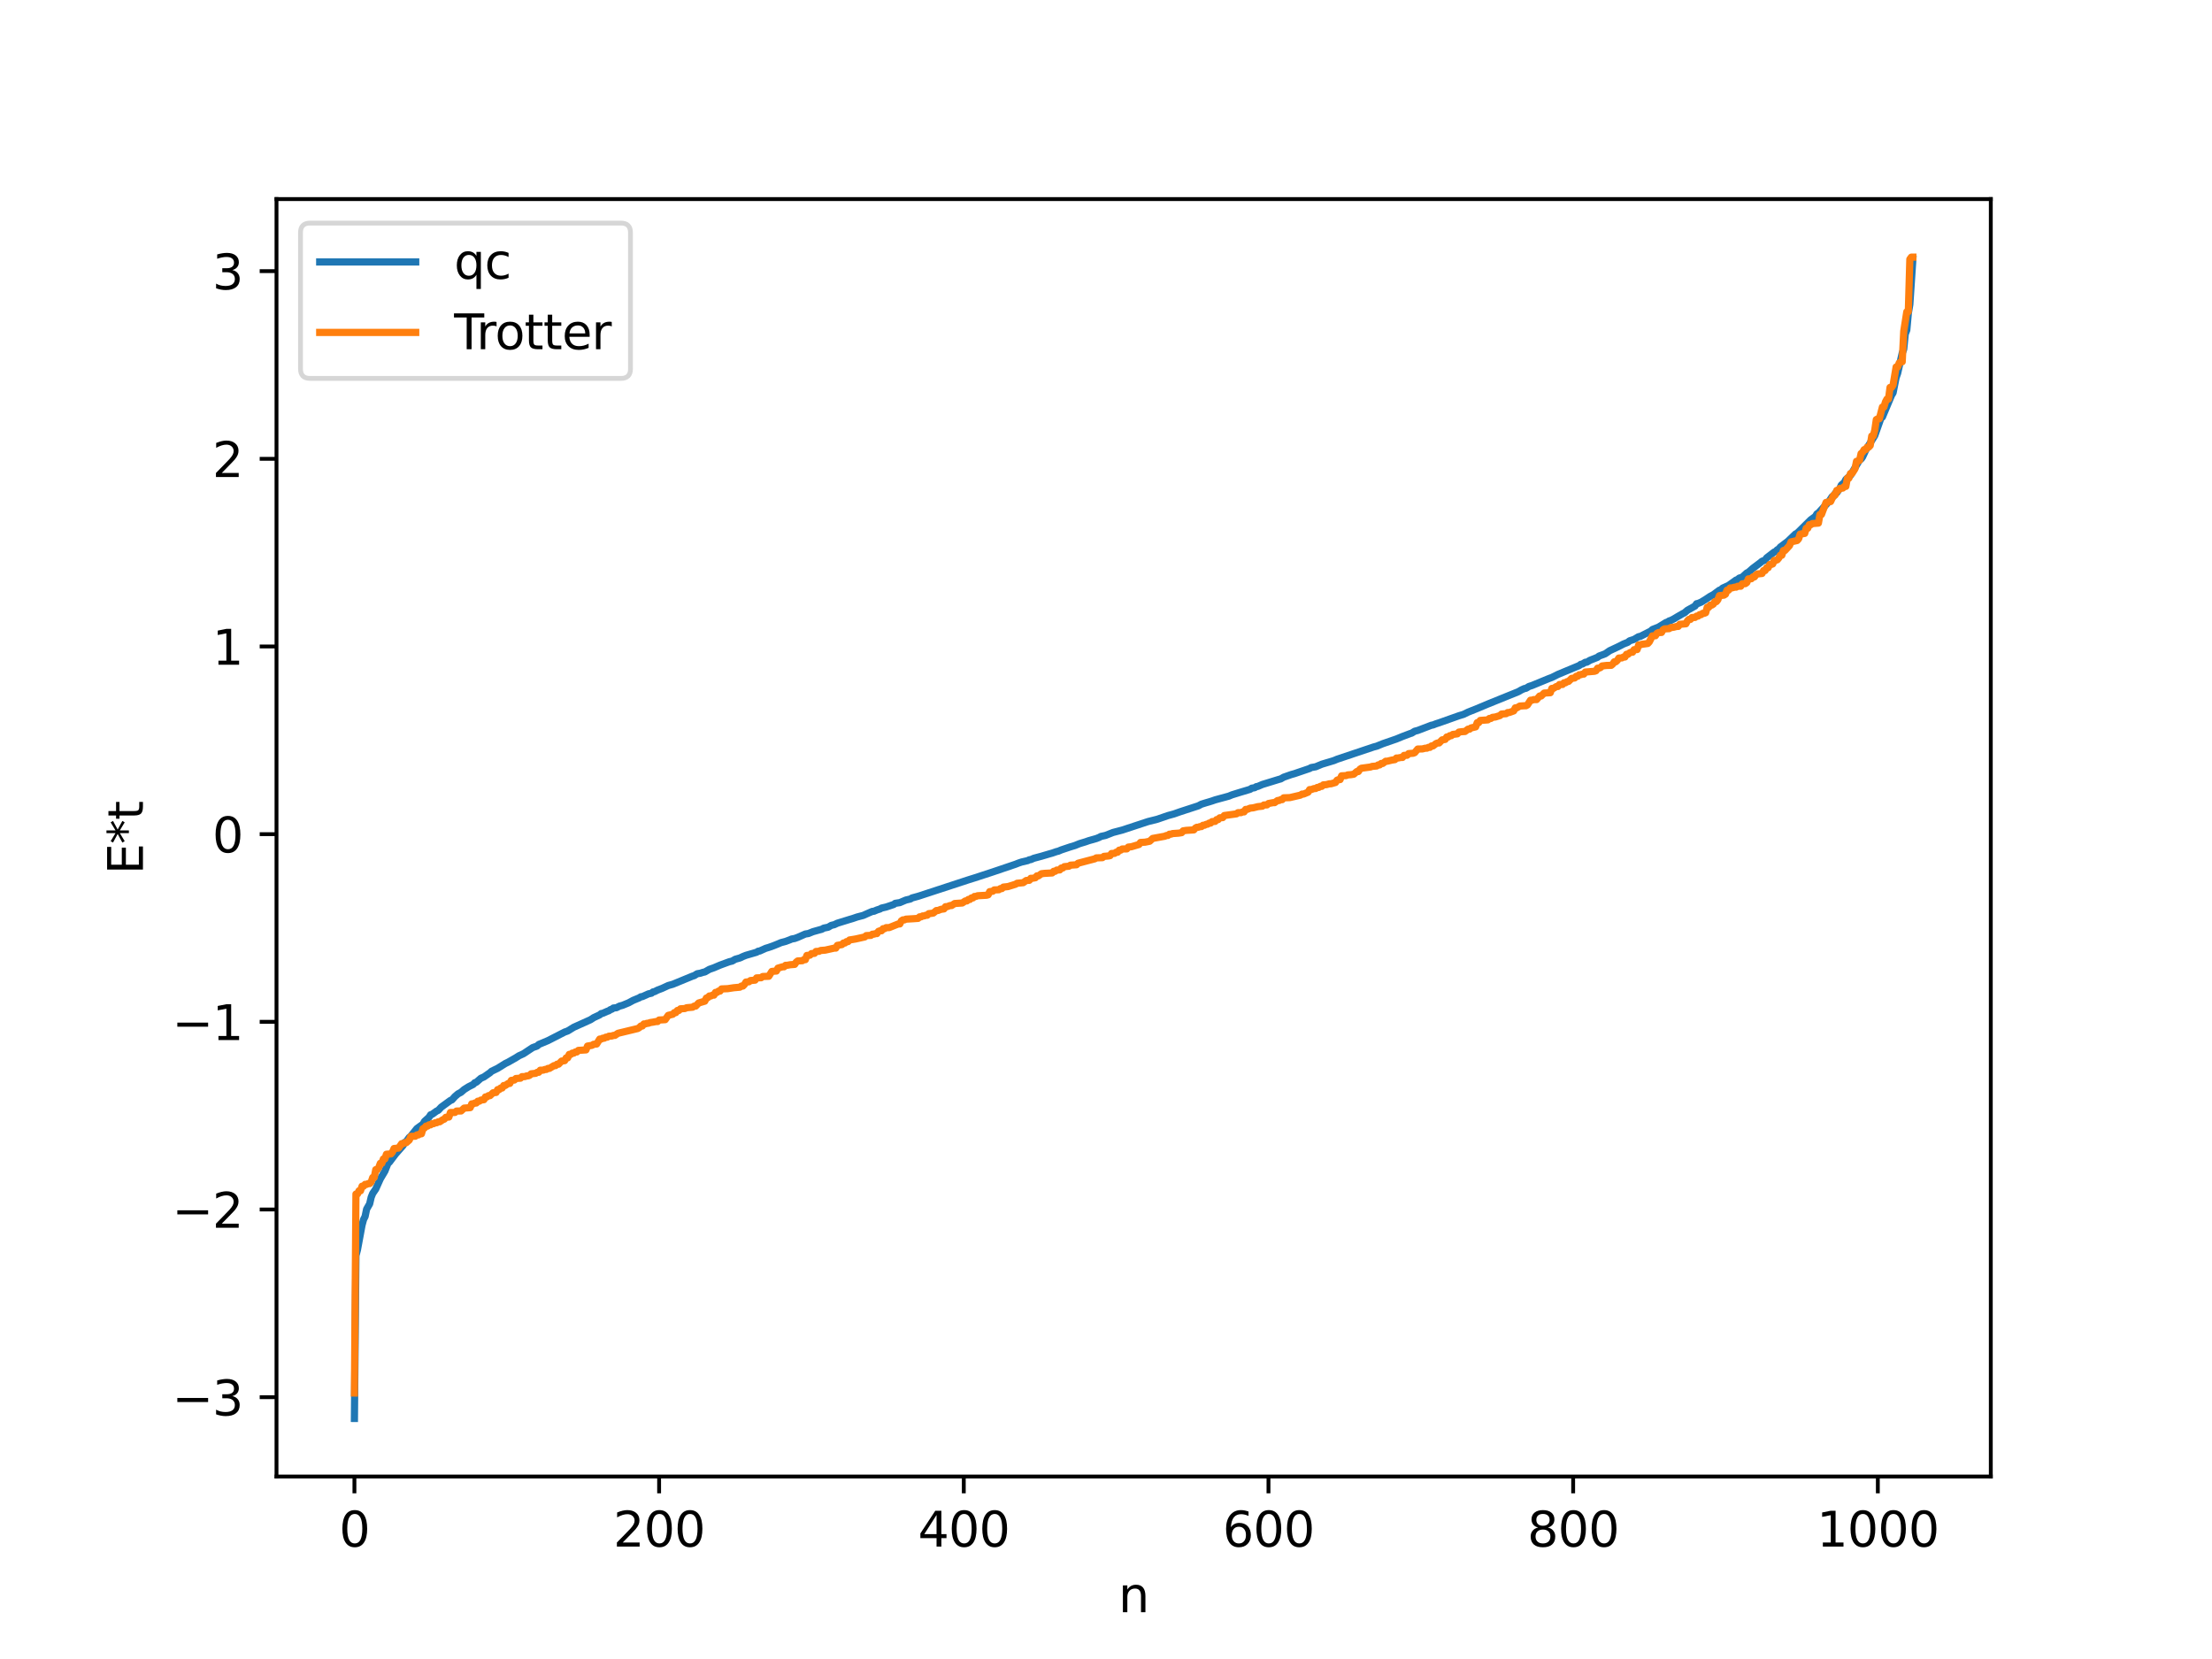 <?xml version="1.0" encoding="utf-8" standalone="no"?>
<!DOCTYPE svg PUBLIC "-//W3C//DTD SVG 1.1//EN"
  "http://www.w3.org/Graphics/SVG/1.1/DTD/svg11.dtd">
<svg xmlns:xlink="http://www.w3.org/1999/xlink" width="460.8pt" height="345.6pt" viewBox="0 0 460.8 345.6" xmlns="http://www.w3.org/2000/svg" version="1.1">
 <defs>
  <style type="text/css">*{stroke-linejoin: round; stroke-linecap: butt}</style>
 </defs>
 <g id="figure_1">
  <g id="patch_1">
   <path d="M 0 345.6 
L 460.8 345.6 
L 460.8 0 
L 0 0 
z
" style="fill: #ffffff"/>
  </g>
  <g id="axes_1">
   <g id="patch_2">
    <path d="M 57.6 307.584 
L 414.72 307.584 
L 414.72 41.472 
L 57.6 41.472 
z
" style="fill: #ffffff"/>
   </g>
   <g id="matplotlib.axis_1">
    <g id="xtick_1">
     <g id="line2d_1">
      <defs>
       <path id="mfd278127b0" d="M 0 0 
L 0 3.5 
" style="stroke: #000000; stroke-width: 0.8"/>
      </defs>
      <g>
       <use xlink:href="#mfd278127b0" x="73.833" y="307.584" style="stroke: #000000; stroke-width: 0.8"/>
      </g>
     </g>
     <g id="text_1">
      <!-- 0 -->
      <g transform="translate(70.651 322.182) scale(0.1 -0.1)">
       <defs>
        <path id="DejaVuSans-30" d="M 2034 4250 
Q 1547 4250 1301 3770 
Q 1056 3291 1056 2328 
Q 1056 1369 1301 889 
Q 1547 409 2034 409 
Q 2525 409 2770 889 
Q 3016 1369 3016 2328 
Q 3016 3291 2770 3770 
Q 2525 4250 2034 4250 
z
M 2034 4750 
Q 2819 4750 3233 4129 
Q 3647 3509 3647 2328 
Q 3647 1150 3233 529 
Q 2819 -91 2034 -91 
Q 1250 -91 836 529 
Q 422 1150 422 2328 
Q 422 3509 836 4129 
Q 1250 4750 2034 4750 
z
" transform="scale(0.016)"/>
       </defs>
       <use xlink:href="#DejaVuSans-30"/>
      </g>
     </g>
    </g>
    <g id="xtick_2">
     <g id="line2d_2">
      <g>
       <use xlink:href="#mfd278127b0" x="137.304" y="307.584" style="stroke: #000000; stroke-width: 0.8"/>
      </g>
     </g>
     <g id="text_2">
      <!-- 200 -->
      <g transform="translate(127.76 322.182) scale(0.1 -0.1)">
       <defs>
        <path id="DejaVuSans-32" d="M 1228 531 
L 3431 531 
L 3431 0 
L 469 0 
L 469 531 
Q 828 903 1448 1529 
Q 2069 2156 2228 2338 
Q 2531 2678 2651 2914 
Q 2772 3150 2772 3378 
Q 2772 3750 2511 3984 
Q 2250 4219 1831 4219 
Q 1534 4219 1204 4116 
Q 875 4013 500 3803 
L 500 4441 
Q 881 4594 1212 4672 
Q 1544 4750 1819 4750 
Q 2544 4750 2975 4387 
Q 3406 4025 3406 3419 
Q 3406 3131 3298 2873 
Q 3191 2616 2906 2266 
Q 2828 2175 2409 1742 
Q 1991 1309 1228 531 
z
" transform="scale(0.016)"/>
       </defs>
       <use xlink:href="#DejaVuSans-32"/>
       <use xlink:href="#DejaVuSans-30" x="63.623"/>
       <use xlink:href="#DejaVuSans-30" x="127.246"/>
      </g>
     </g>
    </g>
    <g id="xtick_3">
     <g id="line2d_3">
      <g>
       <use xlink:href="#mfd278127b0" x="200.775" y="307.584" style="stroke: #000000; stroke-width: 0.8"/>
      </g>
     </g>
     <g id="text_3">
      <!-- 400 -->
      <g transform="translate(191.231 322.182) scale(0.1 -0.1)">
       <defs>
        <path id="DejaVuSans-34" d="M 2419 4116 
L 825 1625 
L 2419 1625 
L 2419 4116 
z
M 2253 4666 
L 3047 4666 
L 3047 1625 
L 3713 1625 
L 3713 1100 
L 3047 1100 
L 3047 0 
L 2419 0 
L 2419 1100 
L 313 1100 
L 313 1709 
L 2253 4666 
z
" transform="scale(0.016)"/>
       </defs>
       <use xlink:href="#DejaVuSans-34"/>
       <use xlink:href="#DejaVuSans-30" x="63.623"/>
       <use xlink:href="#DejaVuSans-30" x="127.246"/>
      </g>
     </g>
    </g>
    <g id="xtick_4">
     <g id="line2d_4">
      <g>
       <use xlink:href="#mfd278127b0" x="264.246" y="307.584" style="stroke: #000000; stroke-width: 0.8"/>
      </g>
     </g>
     <g id="text_4">
      <!-- 600 -->
      <g transform="translate(254.702 322.182) scale(0.1 -0.1)">
       <defs>
        <path id="DejaVuSans-36" d="M 2113 2584 
Q 1688 2584 1439 2293 
Q 1191 2003 1191 1497 
Q 1191 994 1439 701 
Q 1688 409 2113 409 
Q 2538 409 2786 701 
Q 3034 994 3034 1497 
Q 3034 2003 2786 2293 
Q 2538 2584 2113 2584 
z
M 3366 4563 
L 3366 3988 
Q 3128 4100 2886 4159 
Q 2644 4219 2406 4219 
Q 1781 4219 1451 3797 
Q 1122 3375 1075 2522 
Q 1259 2794 1537 2939 
Q 1816 3084 2150 3084 
Q 2853 3084 3261 2657 
Q 3669 2231 3669 1497 
Q 3669 778 3244 343 
Q 2819 -91 2113 -91 
Q 1303 -91 875 529 
Q 447 1150 447 2328 
Q 447 3434 972 4092 
Q 1497 4750 2381 4750 
Q 2619 4750 2861 4703 
Q 3103 4656 3366 4563 
z
" transform="scale(0.016)"/>
       </defs>
       <use xlink:href="#DejaVuSans-36"/>
       <use xlink:href="#DejaVuSans-30" x="63.623"/>
       <use xlink:href="#DejaVuSans-30" x="127.246"/>
      </g>
     </g>
    </g>
    <g id="xtick_5">
     <g id="line2d_5">
      <g>
       <use xlink:href="#mfd278127b0" x="327.717" y="307.584" style="stroke: #000000; stroke-width: 0.8"/>
      </g>
     </g>
     <g id="text_5">
      <!-- 800 -->
      <g transform="translate(318.173 322.182) scale(0.1 -0.1)">
       <defs>
        <path id="DejaVuSans-38" d="M 2034 2216 
Q 1584 2216 1326 1975 
Q 1069 1734 1069 1313 
Q 1069 891 1326 650 
Q 1584 409 2034 409 
Q 2484 409 2743 651 
Q 3003 894 3003 1313 
Q 3003 1734 2745 1975 
Q 2488 2216 2034 2216 
z
M 1403 2484 
Q 997 2584 770 2862 
Q 544 3141 544 3541 
Q 544 4100 942 4425 
Q 1341 4750 2034 4750 
Q 2731 4750 3128 4425 
Q 3525 4100 3525 3541 
Q 3525 3141 3298 2862 
Q 3072 2584 2669 2484 
Q 3125 2378 3379 2068 
Q 3634 1759 3634 1313 
Q 3634 634 3220 271 
Q 2806 -91 2034 -91 
Q 1263 -91 848 271 
Q 434 634 434 1313 
Q 434 1759 690 2068 
Q 947 2378 1403 2484 
z
M 1172 3481 
Q 1172 3119 1398 2916 
Q 1625 2713 2034 2713 
Q 2441 2713 2670 2916 
Q 2900 3119 2900 3481 
Q 2900 3844 2670 4047 
Q 2441 4250 2034 4250 
Q 1625 4250 1398 4047 
Q 1172 3844 1172 3481 
z
" transform="scale(0.016)"/>
       </defs>
       <use xlink:href="#DejaVuSans-38"/>
       <use xlink:href="#DejaVuSans-30" x="63.623"/>
       <use xlink:href="#DejaVuSans-30" x="127.246"/>
      </g>
     </g>
    </g>
    <g id="xtick_6">
     <g id="line2d_6">
      <g>
       <use xlink:href="#mfd278127b0" x="391.188" y="307.584" style="stroke: #000000; stroke-width: 0.8"/>
      </g>
     </g>
     <g id="text_6">
      <!-- 1000 -->
      <g transform="translate(378.463 322.182) scale(0.1 -0.1)">
       <defs>
        <path id="DejaVuSans-31" d="M 794 531 
L 1825 531 
L 1825 4091 
L 703 3866 
L 703 4441 
L 1819 4666 
L 2450 4666 
L 2450 531 
L 3481 531 
L 3481 0 
L 794 0 
L 794 531 
z
" transform="scale(0.016)"/>
       </defs>
       <use xlink:href="#DejaVuSans-31"/>
       <use xlink:href="#DejaVuSans-30" x="63.623"/>
       <use xlink:href="#DejaVuSans-30" x="127.246"/>
       <use xlink:href="#DejaVuSans-30" x="190.869"/>
      </g>
     </g>
    </g>
    <g id="text_7">
     <!-- n -->
     <g transform="translate(232.991 335.861) scale(0.1 -0.1)">
      <defs>
       <path id="DejaVuSans-6e" d="M 3513 2113 
L 3513 0 
L 2938 0 
L 2938 2094 
Q 2938 2591 2744 2837 
Q 2550 3084 2163 3084 
Q 1697 3084 1428 2787 
Q 1159 2491 1159 1978 
L 1159 0 
L 581 0 
L 581 3500 
L 1159 3500 
L 1159 2956 
Q 1366 3272 1645 3428 
Q 1925 3584 2291 3584 
Q 2894 3584 3203 3211 
Q 3513 2838 3513 2113 
z
" transform="scale(0.016)"/>
      </defs>
      <use xlink:href="#DejaVuSans-6e"/>
     </g>
    </g>
   </g>
   <g id="matplotlib.axis_2">
    <g id="ytick_1">
     <g id="line2d_7">
      <defs>
       <path id="mfe8b9b4ec7" d="M 0 0 
L -3.5 0 
" style="stroke: #000000; stroke-width: 0.8"/>
      </defs>
      <g>
       <use xlink:href="#mfe8b9b4ec7" x="57.6" y="291.057" style="stroke: #000000; stroke-width: 0.8"/>
      </g>
     </g>
     <g id="text_8">
      <!-- −3 -->
      <g transform="translate(35.858 294.856) scale(0.1 -0.1)">
       <defs>
        <path id="DejaVuSans-2212" d="M 678 2272 
L 4684 2272 
L 4684 1741 
L 678 1741 
L 678 2272 
z
" transform="scale(0.016)"/>
        <path id="DejaVuSans-33" d="M 2597 2516 
Q 3050 2419 3304 2112 
Q 3559 1806 3559 1356 
Q 3559 666 3084 287 
Q 2609 -91 1734 -91 
Q 1441 -91 1130 -33 
Q 819 25 488 141 
L 488 750 
Q 750 597 1062 519 
Q 1375 441 1716 441 
Q 2309 441 2620 675 
Q 2931 909 2931 1356 
Q 2931 1769 2642 2001 
Q 2353 2234 1838 2234 
L 1294 2234 
L 1294 2753 
L 1863 2753 
Q 2328 2753 2575 2939 
Q 2822 3125 2822 3475 
Q 2822 3834 2567 4026 
Q 2313 4219 1838 4219 
Q 1578 4219 1281 4162 
Q 984 4106 628 3988 
L 628 4550 
Q 988 4650 1302 4700 
Q 1616 4750 1894 4750 
Q 2613 4750 3031 4423 
Q 3450 4097 3450 3541 
Q 3450 3153 3228 2886 
Q 3006 2619 2597 2516 
z
" transform="scale(0.016)"/>
       </defs>
       <use xlink:href="#DejaVuSans-2212"/>
       <use xlink:href="#DejaVuSans-33" x="83.789"/>
      </g>
     </g>
    </g>
    <g id="ytick_2">
     <g id="line2d_8">
      <g>
       <use xlink:href="#mfe8b9b4ec7" x="57.6" y="251.961" style="stroke: #000000; stroke-width: 0.8"/>
      </g>
     </g>
     <g id="text_9">
      <!-- −2 -->
      <g transform="translate(35.858 255.761) scale(0.1 -0.1)">
       <use xlink:href="#DejaVuSans-2212"/>
       <use xlink:href="#DejaVuSans-32" x="83.789"/>
      </g>
     </g>
    </g>
    <g id="ytick_3">
     <g id="line2d_9">
      <g>
       <use xlink:href="#mfe8b9b4ec7" x="57.6" y="212.865" style="stroke: #000000; stroke-width: 0.8"/>
      </g>
     </g>
     <g id="text_10">
      <!-- −1 -->
      <g transform="translate(35.858 216.665) scale(0.1 -0.1)">
       <use xlink:href="#DejaVuSans-2212"/>
       <use xlink:href="#DejaVuSans-31" x="83.789"/>
      </g>
     </g>
    </g>
    <g id="ytick_4">
     <g id="line2d_10">
      <g>
       <use xlink:href="#mfe8b9b4ec7" x="57.6" y="173.77" style="stroke: #000000; stroke-width: 0.8"/>
      </g>
     </g>
     <g id="text_11">
      <!-- 0 -->
      <g transform="translate(44.237 177.569) scale(0.1 -0.1)">
       <use xlink:href="#DejaVuSans-30"/>
      </g>
     </g>
    </g>
    <g id="ytick_5">
     <g id="line2d_11">
      <g>
       <use xlink:href="#mfe8b9b4ec7" x="57.6" y="134.674" style="stroke: #000000; stroke-width: 0.8"/>
      </g>
     </g>
     <g id="text_12">
      <!-- 1 -->
      <g transform="translate(44.237 138.473) scale(0.1 -0.1)">
       <use xlink:href="#DejaVuSans-31"/>
      </g>
     </g>
    </g>
    <g id="ytick_6">
     <g id="line2d_12">
      <g>
       <use xlink:href="#mfe8b9b4ec7" x="57.6" y="95.578" style="stroke: #000000; stroke-width: 0.8"/>
      </g>
     </g>
     <g id="text_13">
      <!-- 2 -->
      <g transform="translate(44.237 99.377) scale(0.1 -0.1)">
       <use xlink:href="#DejaVuSans-32"/>
      </g>
     </g>
    </g>
    <g id="ytick_7">
     <g id="line2d_13">
      <g>
       <use xlink:href="#mfe8b9b4ec7" x="57.6" y="56.482" style="stroke: #000000; stroke-width: 0.8"/>
      </g>
     </g>
     <g id="text_14">
      <!-- 3 -->
      <g transform="translate(44.237 60.281) scale(0.1 -0.1)">
       <use xlink:href="#DejaVuSans-33"/>
      </g>
     </g>
    </g>
    <g id="text_15">
     <!-- E*t -->
     <g transform="translate(29.778 182.148) rotate(-90) scale(0.1 -0.1)">
      <defs>
       <path id="DejaVuSans-45" d="M 628 4666 
L 3578 4666 
L 3578 4134 
L 1259 4134 
L 1259 2753 
L 3481 2753 
L 3481 2222 
L 1259 2222 
L 1259 531 
L 3634 531 
L 3634 0 
L 628 0 
L 628 4666 
z
" transform="scale(0.016)"/>
       <path id="DejaVuSans-2a" d="M 3009 3897 
L 1888 3291 
L 3009 2681 
L 2828 2375 
L 1778 3009 
L 1778 1831 
L 1422 1831 
L 1422 3009 
L 372 2375 
L 191 2681 
L 1313 3291 
L 191 3897 
L 372 4206 
L 1422 3572 
L 1422 4750 
L 1778 4750 
L 1778 3572 
L 2828 4206 
L 3009 3897 
z
" transform="scale(0.016)"/>
       <path id="DejaVuSans-74" d="M 1172 4494 
L 1172 3500 
L 2356 3500 
L 2356 3053 
L 1172 3053 
L 1172 1153 
Q 1172 725 1289 603 
Q 1406 481 1766 481 
L 2356 481 
L 2356 0 
L 1766 0 
Q 1100 0 847 248 
Q 594 497 594 1153 
L 594 3053 
L 172 3053 
L 172 3500 
L 594 3500 
L 594 4494 
L 1172 4494 
z
" transform="scale(0.016)"/>
      </defs>
      <use xlink:href="#DejaVuSans-45"/>
      <use xlink:href="#DejaVuSans-2a" x="63.184"/>
      <use xlink:href="#DejaVuSans-74" x="113.184"/>
     </g>
    </g>
   </g>
   <g id="line2d_14">
    <path d="M 73.833 295.488 
L 74.15 261.555 
L 74.467 260.348 
L 75.42 255.205 
L 75.737 254.045 
L 76.054 253.418 
L 76.372 251.89 
L 77.006 250.786 
L 77.324 249.408 
L 77.641 248.615 
L 78.276 247.691 
L 79.228 245.57 
L 80.18 243.966 
L 80.815 242.362 
L 81.132 242.087 
L 82.401 240.402 
L 83.036 239.681 
L 83.988 238.597 
L 84.305 237.972 
L 84.623 237.824 
L 85.258 236.938 
L 85.575 236.688 
L 86.844 235.102 
L 88.114 234.183 
L 88.431 233.602 
L 89.383 232.74 
L 89.7 232.232 
L 90.018 232.13 
L 90.97 231.447 
L 91.287 231.311 
L 91.922 230.631 
L 93.826 229.247 
L 94.143 229.125 
L 94.778 228.418 
L 95.413 227.874 
L 96.048 227.532 
L 96.682 226.975 
L 97.634 226.379 
L 98.586 225.902 
L 98.904 225.549 
L 99.221 225.457 
L 100.173 224.625 
L 100.808 224.348 
L 102.077 223.464 
L 102.395 223.167 
L 103.664 222.553 
L 104.616 221.96 
L 105.251 221.561 
L 105.886 221.252 
L 107.472 220.346 
L 108.107 219.94 
L 109.059 219.502 
L 110.963 218.237 
L 111.915 217.895 
L 112.233 217.58 
L 114.137 216.786 
L 117.628 214.997 
L 118.262 214.773 
L 119.532 213.995 
L 123.023 212.424 
L 123.658 212.005 
L 124.927 211.413 
L 125.244 211.145 
L 125.562 211.091 
L 126.514 210.667 
L 126.831 210.569 
L 127.148 210.324 
L 127.466 210.237 
L 127.783 209.99 
L 128.418 209.927 
L 129.053 209.594 
L 129.687 209.426 
L 130.957 208.902 
L 131.909 208.385 
L 133.178 207.863 
L 133.496 207.65 
L 133.813 207.617 
L 135.082 207.042 
L 135.717 206.9 
L 136.034 206.636 
L 136.352 206.578 
L 136.986 206.255 
L 137.939 205.892 
L 139.208 205.303 
L 140.16 205.036 
L 144.286 203.337 
L 144.603 203.249 
L 145.238 202.849 
L 145.872 202.745 
L 146.507 202.54 
L 146.824 202.481 
L 147.777 201.934 
L 148.729 201.6 
L 149.363 201.327 
L 149.998 201.057 
L 151.902 200.356 
L 152.537 200.201 
L 153.172 199.829 
L 154.124 199.566 
L 154.758 199.264 
L 155.393 199.012 
L 157.615 198.367 
L 157.932 198.159 
L 158.249 198.12 
L 159.519 197.55 
L 160.153 197.361 
L 161.105 197.023 
L 162.058 196.64 
L 162.692 196.367 
L 163.644 196.118 
L 164.596 195.76 
L 164.914 195.614 
L 165.548 195.503 
L 166.183 195.268 
L 167.77 194.57 
L 168.405 194.471 
L 169.357 194.085 
L 171.261 193.552 
L 171.578 193.35 
L 172.53 193.156 
L 173.165 192.775 
L 173.8 192.624 
L 174.434 192.322 
L 176.973 191.538 
L 177.608 191.352 
L 178.56 191.026 
L 179.829 190.694 
L 180.464 190.406 
L 181.734 189.856 
L 182.051 189.836 
L 182.686 189.561 
L 183.32 189.36 
L 183.638 189.169 
L 184.59 188.952 
L 186.177 188.42 
L 186.494 188.183 
L 187.446 188.031 
L 188.715 187.493 
L 189.667 187.271 
L 189.985 187.061 
L 191.254 186.717 
L 201.727 183.288 
L 202.996 182.892 
L 206.805 181.647 
L 211.565 180.033 
L 212.2 179.782 
L 212.834 179.57 
L 214.104 179.277 
L 214.421 179.107 
L 214.739 179.068 
L 215.373 178.791 
L 216.96 178.366 
L 218.547 177.896 
L 219.181 177.719 
L 220.134 177.391 
L 220.451 177.323 
L 221.086 177.053 
L 222.99 176.415 
L 223.942 176.129 
L 224.894 175.743 
L 226.163 175.358 
L 226.798 175.132 
L 228.385 174.682 
L 229.02 174.43 
L 229.337 174.244 
L 230.289 174.04 
L 231.876 173.415 
L 233.78 172.918 
L 239.175 171.142 
L 241.079 170.666 
L 243.3 169.9 
L 244.57 169.554 
L 245.839 169.104 
L 249.648 167.866 
L 250.282 167.527 
L 251.234 167.231 
L 251.869 167.046 
L 252.504 166.849 
L 253.139 166.627 
L 255.995 165.849 
L 256.629 165.585 
L 258.216 165.092 
L 260.438 164.426 
L 260.755 164.199 
L 261.39 164.09 
L 261.707 163.874 
L 262.024 163.825 
L 262.977 163.418 
L 266.467 162.346 
L 266.785 162.268 
L 267.42 161.903 
L 269.006 161.348 
L 269.641 161.173 
L 270.276 160.955 
L 272.815 160.093 
L 273.132 159.9 
L 274.084 159.735 
L 275.353 159.201 
L 277.892 158.437 
L 278.527 158.166 
L 286.143 155.612 
L 286.778 155.446 
L 288.048 154.928 
L 290.904 153.942 
L 292.173 153.419 
L 293.76 152.819 
L 294.077 152.724 
L 294.712 152.33 
L 295.347 152.166 
L 298.203 151.073 
L 298.52 151.023 
L 299.155 150.773 
L 299.79 150.57 
L 303.915 149.107 
L 304.867 148.818 
L 305.82 148.355 
L 307.724 147.594 
L 309.945 146.661 
L 316.292 144.093 
L 316.927 143.726 
L 317.562 143.436 
L 317.879 143.392 
L 318.514 143.001 
L 319.148 142.799 
L 322.639 141.361 
L 323.274 141.127 
L 324.543 140.494 
L 328.986 138.645 
L 329.304 138.393 
L 329.621 138.337 
L 330.256 137.959 
L 330.573 137.941 
L 331.208 137.56 
L 332.795 136.928 
L 333.112 136.67 
L 334.381 136.2 
L 335.334 135.548 
L 336.92 134.807 
L 337.555 134.496 
L 338.19 134.165 
L 339.142 133.786 
L 339.459 133.502 
L 340.411 133.195 
L 341.363 132.622 
L 341.681 132.588 
L 343.902 131.455 
L 344.22 131.142 
L 345.489 130.645 
L 347.076 129.667 
L 347.393 129.587 
L 347.71 129.348 
L 348.028 129.263 
L 348.662 128.942 
L 349.297 128.555 
L 350.567 127.821 
L 350.884 127.677 
L 351.519 127.133 
L 353.105 126.246 
L 353.423 125.77 
L 353.74 125.706 
L 354.375 125.438 
L 355.327 124.856 
L 356.279 124.224 
L 356.914 123.887 
L 358.183 122.951 
L 358.5 122.897 
L 358.818 122.535 
L 360.087 121.962 
L 361.357 121.056 
L 361.674 120.825 
L 361.991 120.738 
L 362.309 120.436 
L 362.943 120.233 
L 363.896 119.355 
L 364.213 119.218 
L 365.165 118.377 
L 366.752 117.189 
L 367.069 116.914 
L 367.704 116.689 
L 368.021 116.22 
L 369.608 114.997 
L 369.925 114.875 
L 370.243 114.522 
L 370.56 114.38 
L 370.877 113.959 
L 372.464 112.759 
L 374.051 111.227 
L 374.368 111.09 
L 377.224 108.277 
L 378.177 107.584 
L 378.494 107.049 
L 378.811 106.859 
L 381.033 104.434 
L 381.667 103.455 
L 381.985 103.372 
L 382.302 102.772 
L 382.62 102.656 
L 383.254 101.77 
L 383.572 101.057 
L 384.206 100.511 
L 384.524 99.883 
L 385.476 99.048 
L 387.38 95.825 
L 387.697 95.638 
L 388.015 95.179 
L 388.649 93.814 
L 389.284 92.781 
L 390.553 90.729 
L 391.188 88.934 
L 391.823 87.14 
L 392.14 86.876 
L 394.044 82.341 
L 394.362 81.827 
L 394.996 78.656 
L 395.314 77.761 
L 396.266 73.565 
L 396.583 72.739 
L 396.9 69.591 
L 397.218 68.764 
L 397.535 65.322 
L 397.853 63.408 
L 398.487 53.951 
L 398.487 53.951 
" clip-path="url(#p43cc9a35ac)" style="fill: none; stroke: #1f77b4; stroke-width: 1.5; stroke-linecap: square"/>
   </g>
   <g id="line2d_15">
    <path d="M 73.833 290.187 
L 74.15 248.742 
L 74.467 248.742 
L 74.785 248.066 
L 75.102 248.066 
L 75.42 247.105 
L 75.737 247.105 
L 76.054 246.726 
L 76.372 246.726 
L 76.689 246.567 
L 77.006 246.567 
L 77.324 246.236 
L 77.641 245.296 
L 77.958 245.296 
L 78.276 243.658 
L 78.593 243.658 
L 78.91 243.193 
L 79.228 242.336 
L 79.545 242.336 
L 79.862 241.427 
L 80.18 241.427 
L 80.497 240.45 
L 81.449 240.374 
L 81.767 239.976 
L 82.084 239.255 
L 83.036 239.164 
L 83.671 238.249 
L 83.988 238.249 
L 84.305 238.048 
L 84.623 238.048 
L 85.258 237.49 
L 85.575 236.732 
L 86.527 236.691 
L 86.844 236.424 
L 87.162 236.424 
L 87.479 236.19 
L 87.796 236.19 
L 88.114 235.123 
L 88.431 234.981 
L 88.748 234.588 
L 89.066 234.588 
L 89.383 234.323 
L 89.7 234.323 
L 90.018 234.083 
L 90.335 234.083 
L 90.653 233.889 
L 90.97 233.889 
L 91.287 233.69 
L 91.605 233.69 
L 92.239 233.258 
L 92.557 233.143 
L 92.874 232.756 
L 93.509 232.703 
L 93.826 231.757 
L 94.778 231.744 
L 95.096 231.453 
L 96.048 231.435 
L 96.682 230.843 
L 97.952 230.742 
L 98.269 229.954 
L 98.586 229.954 
L 98.904 229.781 
L 99.221 229.781 
L 99.539 229.399 
L 99.856 229.399 
L 100.173 229.168 
L 100.808 229.086 
L 101.125 228.507 
L 101.443 228.507 
L 101.76 228.245 
L 102.077 228.245 
L 102.712 227.644 
L 103.347 227.577 
L 103.664 226.986 
L 103.981 226.986 
L 104.299 226.654 
L 104.616 226.654 
L 104.934 226.131 
L 105.251 226.131 
L 105.886 225.696 
L 106.203 225.696 
L 106.52 225.065 
L 107.155 224.993 
L 107.472 224.67 
L 108.424 224.607 
L 108.742 224.283 
L 109.377 224.272 
L 109.694 224.127 
L 110.011 224.127 
L 110.329 224.011 
L 110.646 223.699 
L 111.598 223.589 
L 111.915 223.376 
L 112.233 223.376 
L 112.55 222.942 
L 113.185 222.933 
L 113.502 222.783 
L 113.82 222.783 
L 114.137 222.571 
L 114.454 222.571 
L 115.406 221.99 
L 115.724 221.99 
L 116.041 221.693 
L 116.358 221.693 
L 116.993 221.04 
L 117.628 220.958 
L 117.945 220.374 
L 118.262 220.374 
L 118.58 219.651 
L 118.897 219.651 
L 119.215 219.384 
L 119.532 219.384 
L 119.849 219.146 
L 120.167 219.146 
L 120.484 218.815 
L 122.071 218.712 
L 122.388 217.916 
L 123.34 217.759 
L 123.658 217.545 
L 124.292 217.489 
L 124.927 216.459 
L 125.244 216.459 
L 125.562 216.274 
L 125.879 216.274 
L 126.196 216.064 
L 126.514 216.064 
L 126.831 215.862 
L 127.466 215.821 
L 127.783 215.69 
L 128.1 215.69 
L 128.735 215.255 
L 132.861 214.258 
L 133.178 214.071 
L 133.496 213.737 
L 133.813 213.737 
L 134.13 213.305 
L 134.448 213.305 
L 134.765 213.167 
L 135.082 213.167 
L 135.4 213.027 
L 136.034 212.93 
L 136.669 212.807 
L 136.986 212.807 
L 137.304 212.487 
L 138.573 212.415 
L 139.208 211.516 
L 140.16 211.287 
L 140.477 210.946 
L 140.795 210.946 
L 141.112 210.497 
L 141.429 210.497 
L 141.747 210.154 
L 142.699 210.097 
L 143.016 209.931 
L 144.286 209.819 
L 144.603 209.592 
L 144.92 209.592 
L 145.555 208.935 
L 146.824 208.564 
L 147.142 207.912 
L 147.459 207.823 
L 147.777 207.481 
L 148.094 207.481 
L 148.411 207.308 
L 148.729 207.308 
L 149.046 206.737 
L 149.363 206.737 
L 149.681 206.463 
L 149.998 206.463 
L 150.315 206.01 
L 151.585 205.958 
L 152.854 205.765 
L 153.806 205.679 
L 154.124 205.649 
L 154.441 205.416 
L 154.758 205.416 
L 155.076 205.099 
L 155.393 204.577 
L 156.028 204.523 
L 156.345 204.264 
L 157.297 204.182 
L 157.615 203.714 
L 158.567 203.681 
L 158.884 203.423 
L 160.153 203.377 
L 160.788 202.369 
L 161.423 202.302 
L 161.74 202.286 
L 162.058 201.682 
L 163.01 201.405 
L 163.327 201.405 
L 163.644 201.093 
L 163.962 201.093 
L 164.596 200.976 
L 165.548 200.899 
L 165.866 200.431 
L 166.183 200.182 
L 167.135 200.131 
L 167.453 199.916 
L 167.77 199.916 
L 168.087 199.035 
L 168.722 198.984 
L 169.039 198.654 
L 169.674 198.6 
L 169.991 198.205 
L 170.626 198.178 
L 170.943 198.003 
L 171.896 197.931 
L 173.8 197.508 
L 174.117 197.508 
L 174.434 196.937 
L 175.386 196.777 
L 175.704 196.446 
L 176.021 196.446 
L 176.339 196.16 
L 176.656 196.16 
L 176.973 195.811 
L 177.608 195.713 
L 178.243 195.606 
L 180.147 195.184 
L 180.464 194.902 
L 181.416 194.857 
L 181.734 194.61 
L 182.051 194.61 
L 182.368 194.48 
L 182.686 194.48 
L 183.003 194.016 
L 183.32 193.896 
L 183.638 193.896 
L 183.955 193.465 
L 184.272 193.465 
L 184.59 193.245 
L 185.224 193.241 
L 187.129 192.475 
L 187.446 192.475 
L 187.763 191.843 
L 188.081 191.631 
L 188.398 191.631 
L 188.715 191.476 
L 190.302 191.383 
L 191.254 191.315 
L 191.572 190.995 
L 191.889 190.995 
L 192.206 190.806 
L 192.524 190.806 
L 192.841 190.663 
L 193.158 190.663 
L 193.476 190.332 
L 194.11 190.259 
L 194.428 190.204 
L 195.062 189.684 
L 195.38 189.684 
L 196.015 189.431 
L 196.649 189.342 
L 196.967 188.88 
L 197.284 188.88 
L 197.919 188.639 
L 198.236 188.639 
L 198.871 188.22 
L 200.458 188.109 
L 201.092 187.684 
L 201.41 187.684 
L 201.727 187.377 
L 202.044 187.377 
L 202.362 187.056 
L 202.679 187.056 
L 202.996 186.748 
L 203.314 186.748 
L 203.631 186.601 
L 205.535 186.496 
L 205.853 186.401 
L 206.17 185.744 
L 206.805 185.666 
L 207.122 185.388 
L 208.074 185.352 
L 208.391 185.11 
L 208.709 185.11 
L 209.026 184.796 
L 209.978 184.692 
L 211.565 184.202 
L 211.882 184 
L 213.152 183.88 
L 213.786 183.421 
L 214.421 183.386 
L 214.739 182.964 
L 215.056 182.964 
L 215.691 182.852 
L 216.008 182.462 
L 216.325 182.462 
L 216.96 182.013 
L 217.595 181.939 
L 219.181 181.851 
L 219.499 181.504 
L 219.816 181.504 
L 220.134 181.253 
L 220.768 181.222 
L 221.086 180.825 
L 221.403 180.825 
L 221.72 180.541 
L 222.672 180.449 
L 222.99 180.231 
L 224.259 180.144 
L 224.577 179.829 
L 226.481 179.324 
L 228.067 178.911 
L 228.385 178.713 
L 229.654 178.667 
L 229.972 178.397 
L 230.924 178.312 
L 231.241 178.25 
L 231.558 177.801 
L 232.193 177.774 
L 232.51 177.53 
L 232.828 177.53 
L 233.145 177.103 
L 233.462 177.103 
L 233.78 176.859 
L 234.732 176.841 
L 235.049 176.463 
L 235.684 176.392 
L 237.271 175.924 
L 237.588 175.498 
L 238.54 175.442 
L 239.492 175.248 
L 240.127 174.66 
L 240.762 174.546 
L 242.666 174.198 
L 242.983 174.048 
L 243.3 174.038 
L 243.618 173.774 
L 243.935 173.774 
L 244.253 173.648 
L 245.522 173.56 
L 246.157 173.461 
L 246.474 173.08 
L 247.109 172.983 
L 248.696 172.881 
L 249.013 172.5 
L 249.33 172.335 
L 249.648 172.335 
L 249.965 172.194 
L 250.282 172.194 
L 250.6 171.918 
L 250.917 171.918 
L 251.234 171.729 
L 251.552 171.696 
L 251.869 171.469 
L 252.186 171.469 
L 252.504 171.154 
L 253.139 171.109 
L 253.456 170.736 
L 253.773 170.736 
L 254.091 170.364 
L 254.725 170.321 
L 255.043 169.89 
L 257.581 169.541 
L 257.899 169.294 
L 258.534 169.289 
L 258.851 169.133 
L 259.168 169.133 
L 259.486 168.619 
L 259.803 168.619 
L 260.438 168.348 
L 261.072 168.284 
L 262.024 168.044 
L 262.977 167.941 
L 263.294 167.688 
L 263.929 167.676 
L 264.246 167.384 
L 265.198 167.208 
L 265.515 167.208 
L 266.15 166.761 
L 266.467 166.761 
L 266.785 166.579 
L 267.102 166.579 
L 267.42 166.201 
L 268.689 166.157 
L 270.91 165.64 
L 271.228 165.424 
L 271.545 165.424 
L 272.497 165.03 
L 272.815 164.49 
L 273.132 164.49 
L 273.767 164.261 
L 274.084 164.261 
L 274.401 164.04 
L 274.719 164.04 
L 275.036 163.81 
L 275.353 163.81 
L 275.671 163.5 
L 276.305 163.457 
L 276.94 163.281 
L 277.258 163.281 
L 278.21 163.005 
L 278.527 162.532 
L 278.844 162.404 
L 279.162 162.404 
L 279.479 161.62 
L 280.431 161.573 
L 280.748 161.426 
L 281.383 161.383 
L 282.018 161.278 
L 282.653 160.726 
L 282.97 160.726 
L 283.287 160.25 
L 283.605 160.039 
L 285.509 159.781 
L 285.826 159.657 
L 286.778 159.571 
L 287.096 159.345 
L 287.413 159.345 
L 287.73 159.042 
L 288.048 159.042 
L 288.682 158.574 
L 289 158.574 
L 289.952 158.34 
L 290.586 158.245 
L 290.904 157.911 
L 291.221 157.911 
L 291.856 157.789 
L 292.173 157.789 
L 292.491 157.362 
L 293.125 157.333 
L 293.443 156.989 
L 294.395 156.915 
L 294.712 156.789 
L 295.347 156.039 
L 296.299 156.017 
L 296.934 155.861 
L 297.251 155.861 
L 297.568 155.691 
L 297.886 155.691 
L 298.203 155.395 
L 298.52 155.395 
L 299.155 154.903 
L 299.472 154.777 
L 299.79 154.777 
L 300.424 154.126 
L 301.059 154.037 
L 301.377 153.529 
L 301.694 153.529 
L 302.011 153.256 
L 302.329 153.256 
L 302.646 152.996 
L 303.598 152.872 
L 303.915 152.507 
L 304.55 152.418 
L 305.185 152.382 
L 305.82 151.898 
L 306.137 151.898 
L 306.454 151.639 
L 307.406 151.421 
L 307.724 150.543 
L 308.041 150.543 
L 308.358 150.08 
L 309.945 149.963 
L 310.262 149.671 
L 310.58 149.671 
L 310.897 149.442 
L 311.532 149.359 
L 312.484 149.06 
L 312.801 148.747 
L 313.753 148.674 
L 314.071 148.439 
L 314.388 148.439 
L 315.34 148.094 
L 315.658 147.461 
L 315.975 147.461 
L 316.61 147.085 
L 317.562 147.023 
L 317.879 147.023 
L 318.196 146.848 
L 318.831 145.869 
L 319.148 145.869 
L 319.466 145.742 
L 320.1 145.739 
L 320.735 144.993 
L 321.053 144.993 
L 321.687 144.377 
L 322.957 144.305 
L 323.274 143.414 
L 323.591 143.414 
L 324.226 143.011 
L 324.543 143.011 
L 324.861 142.596 
L 325.496 142.593 
L 325.813 142.235 
L 326.13 142.235 
L 326.448 142.001 
L 326.765 141.949 
L 327.4 141.322 
L 328.034 141.236 
L 328.352 140.88 
L 328.669 140.88 
L 328.986 140.561 
L 329.304 140.561 
L 329.621 140.427 
L 329.939 140.427 
L 330.256 139.999 
L 332.16 139.842 
L 332.477 139.727 
L 332.795 139.2 
L 333.112 139.2 
L 333.429 139.059 
L 333.747 138.73 
L 334.699 138.624 
L 335.651 138.6 
L 335.968 138.331 
L 336.286 137.862 
L 336.603 137.862 
L 336.92 137.572 
L 337.238 137.085 
L 337.872 137.054 
L 338.19 136.869 
L 338.507 136.869 
L 338.824 136.302 
L 339.142 136.302 
L 339.459 136.008 
L 339.777 135.869 
L 340.094 135.869 
L 340.411 135.336 
L 341.046 135.313 
L 341.363 134.349 
L 341.681 134.349 
L 341.998 134.226 
L 342.633 134.139 
L 343.267 134.049 
L 343.585 133.709 
L 344.22 132.468 
L 344.854 132.44 
L 345.172 131.942 
L 345.489 131.774 
L 346.124 131.752 
L 346.441 131.197 
L 346.758 131.011 
L 347.71 130.957 
L 348.028 130.747 
L 348.662 130.662 
L 349.297 130.492 
L 349.615 130.492 
L 349.932 130.053 
L 351.201 129.948 
L 351.519 129.348 
L 351.836 129.027 
L 352.153 129.027 
L 352.471 128.639 
L 353.105 128.625 
L 353.423 128.348 
L 353.74 128.348 
L 354.058 128.041 
L 354.375 128.041 
L 354.692 127.773 
L 355.01 127.773 
L 355.327 127.645 
L 355.644 126.508 
L 355.962 126.508 
L 356.279 126.056 
L 356.596 126.056 
L 356.914 125.854 
L 357.231 125.332 
L 357.548 125.332 
L 357.866 124.943 
L 358.183 124.083 
L 359.135 123.98 
L 359.453 123.777 
L 359.77 122.946 
L 360.087 122.946 
L 360.405 122.489 
L 360.722 122.489 
L 361.357 122.319 
L 361.674 122.319 
L 361.991 122.126 
L 362.626 122.122 
L 362.943 121.619 
L 363.578 121.586 
L 363.896 121.355 
L 364.213 120.595 
L 364.848 120.56 
L 365.165 120.183 
L 365.482 120.183 
L 365.8 119.759 
L 366.117 119.564 
L 367.069 119.467 
L 367.386 118.86 
L 367.704 118.86 
L 368.021 118.274 
L 368.339 118.274 
L 368.656 117.596 
L 368.973 117.596 
L 369.291 117.479 
L 369.608 116.732 
L 369.925 116.732 
L 370.243 116.616 
L 370.56 116.239 
L 370.877 115.667 
L 371.195 115.667 
L 371.512 114.683 
L 371.829 114.683 
L 372.781 113.665 
L 373.099 112.889 
L 374.368 112.602 
L 374.686 112.254 
L 375.003 111.269 
L 375.955 111.121 
L 376.272 110.047 
L 376.59 110.047 
L 376.907 109.305 
L 377.224 109.305 
L 377.542 109.074 
L 378.811 108.971 
L 379.129 107.175 
L 379.446 107.175 
L 380.398 104.663 
L 380.715 104.663 
L 381.033 104.486 
L 381.35 104.486 
L 381.985 103.138 
L 382.302 103.115 
L 382.62 102.162 
L 382.937 102.162 
L 383.254 101.748 
L 383.889 101.678 
L 384.206 101.332 
L 384.524 101.332 
L 384.841 99.622 
L 385.158 99.622 
L 385.476 98.645 
L 385.793 98.645 
L 386.428 97.648 
L 386.745 96.096 
L 387.062 96.096 
L 387.38 95.905 
L 387.697 94.476 
L 388.015 94.23 
L 388.332 93.668 
L 388.649 93.668 
L 388.967 93.147 
L 389.284 93.147 
L 389.601 92.814 
L 389.919 90.822 
L 390.236 90.822 
L 390.553 89.574 
L 390.871 87.405 
L 391.188 87.236 
L 391.505 87.236 
L 392.14 84.791 
L 392.458 84.791 
L 392.775 83.718 
L 393.092 83.129 
L 393.41 83.129 
L 393.727 80.706 
L 394.044 80.706 
L 394.362 80.22 
L 394.996 76.445 
L 395.314 76.445 
L 395.631 75.614 
L 395.948 75.366 
L 396.266 75.366 
L 396.583 69.004 
L 397.218 64.945 
L 397.535 64.945 
L 397.853 54.009 
L 398.17 53.568 
L 398.487 53.568 
L 398.487 53.568 
" clip-path="url(#p43cc9a35ac)" style="fill: none; stroke: #ff7f0e; stroke-width: 1.5; stroke-linecap: square"/>
   </g>
   <g id="patch_3">
    <path d="M 57.6 307.584 
L 57.6 41.472 
" style="fill: none; stroke: #000000; stroke-width: 0.8; stroke-linejoin: miter; stroke-linecap: square"/>
   </g>
   <g id="patch_4">
    <path d="M 414.72 307.584 
L 414.72 41.472 
" style="fill: none; stroke: #000000; stroke-width: 0.8; stroke-linejoin: miter; stroke-linecap: square"/>
   </g>
   <g id="patch_5">
    <path d="M 57.6 307.584 
L 414.72 307.584 
" style="fill: none; stroke: #000000; stroke-width: 0.8; stroke-linejoin: miter; stroke-linecap: square"/>
   </g>
   <g id="patch_6">
    <path d="M 57.6 41.472 
L 414.72 41.472 
" style="fill: none; stroke: #000000; stroke-width: 0.8; stroke-linejoin: miter; stroke-linecap: square"/>
   </g>
   <g id="legend_1">
    <g id="patch_7">
     <path d="M 64.6 78.828 
L 129.342 78.828 
Q 131.342 78.828 131.342 76.828 
L 131.342 48.472 
Q 131.342 46.472 129.342 46.472 
L 64.6 46.472 
Q 62.6 46.472 62.6 48.472 
L 62.6 76.828 
Q 62.6 78.828 64.6 78.828 
z
" style="fill: #ffffff; opacity: 0.8; stroke: #cccccc; stroke-linejoin: miter"/>
    </g>
    <g id="line2d_16">
     <path d="M 66.6 54.57 
L 76.6 54.57 
L 86.6 54.57 
" style="fill: none; stroke: #1f77b4; stroke-width: 1.5; stroke-linecap: square"/>
    </g>
    <g id="text_16">
     <!-- qc -->
     <g transform="translate(94.6 58.07) scale(0.1 -0.1)">
      <defs>
       <path id="DejaVuSans-71" d="M 947 1747 
Q 947 1113 1208 752 
Q 1469 391 1925 391 
Q 2381 391 2643 752 
Q 2906 1113 2906 1747 
Q 2906 2381 2643 2742 
Q 2381 3103 1925 3103 
Q 1469 3103 1208 2742 
Q 947 2381 947 1747 
z
M 2906 525 
Q 2725 213 2448 61 
Q 2172 -91 1784 -91 
Q 1150 -91 751 415 
Q 353 922 353 1747 
Q 353 2572 751 3078 
Q 1150 3584 1784 3584 
Q 2172 3584 2448 3432 
Q 2725 3281 2906 2969 
L 2906 3500 
L 3481 3500 
L 3481 -1331 
L 2906 -1331 
L 2906 525 
z
" transform="scale(0.016)"/>
       <path id="DejaVuSans-63" d="M 3122 3366 
L 3122 2828 
Q 2878 2963 2633 3030 
Q 2388 3097 2138 3097 
Q 1578 3097 1268 2742 
Q 959 2388 959 1747 
Q 959 1106 1268 751 
Q 1578 397 2138 397 
Q 2388 397 2633 464 
Q 2878 531 3122 666 
L 3122 134 
Q 2881 22 2623 -34 
Q 2366 -91 2075 -91 
Q 1284 -91 818 406 
Q 353 903 353 1747 
Q 353 2603 823 3093 
Q 1294 3584 2113 3584 
Q 2378 3584 2631 3529 
Q 2884 3475 3122 3366 
z
" transform="scale(0.016)"/>
      </defs>
      <use xlink:href="#DejaVuSans-71"/>
      <use xlink:href="#DejaVuSans-63" x="63.477"/>
     </g>
    </g>
    <g id="line2d_17">
     <path d="M 66.6 69.249 
L 76.6 69.249 
L 86.6 69.249 
" style="fill: none; stroke: #ff7f0e; stroke-width: 1.5; stroke-linecap: square"/>
    </g>
    <g id="text_17">
     <!-- Trotter -->
     <g transform="translate(94.6 72.749) scale(0.1 -0.1)">
      <defs>
       <path id="DejaVuSans-54" d="M -19 4666 
L 3928 4666 
L 3928 4134 
L 2272 4134 
L 2272 0 
L 1638 0 
L 1638 4134 
L -19 4134 
L -19 4666 
z
" transform="scale(0.016)"/>
       <path id="DejaVuSans-72" d="M 2631 2963 
Q 2534 3019 2420 3045 
Q 2306 3072 2169 3072 
Q 1681 3072 1420 2755 
Q 1159 2438 1159 1844 
L 1159 0 
L 581 0 
L 581 3500 
L 1159 3500 
L 1159 2956 
Q 1341 3275 1631 3429 
Q 1922 3584 2338 3584 
Q 2397 3584 2469 3576 
Q 2541 3569 2628 3553 
L 2631 2963 
z
" transform="scale(0.016)"/>
       <path id="DejaVuSans-6f" d="M 1959 3097 
Q 1497 3097 1228 2736 
Q 959 2375 959 1747 
Q 959 1119 1226 758 
Q 1494 397 1959 397 
Q 2419 397 2687 759 
Q 2956 1122 2956 1747 
Q 2956 2369 2687 2733 
Q 2419 3097 1959 3097 
z
M 1959 3584 
Q 2709 3584 3137 3096 
Q 3566 2609 3566 1747 
Q 3566 888 3137 398 
Q 2709 -91 1959 -91 
Q 1206 -91 779 398 
Q 353 888 353 1747 
Q 353 2609 779 3096 
Q 1206 3584 1959 3584 
z
" transform="scale(0.016)"/>
       <path id="DejaVuSans-65" d="M 3597 1894 
L 3597 1613 
L 953 1613 
Q 991 1019 1311 708 
Q 1631 397 2203 397 
Q 2534 397 2845 478 
Q 3156 559 3463 722 
L 3463 178 
Q 3153 47 2828 -22 
Q 2503 -91 2169 -91 
Q 1331 -91 842 396 
Q 353 884 353 1716 
Q 353 2575 817 3079 
Q 1281 3584 2069 3584 
Q 2775 3584 3186 3129 
Q 3597 2675 3597 1894 
z
M 3022 2063 
Q 3016 2534 2758 2815 
Q 2500 3097 2075 3097 
Q 1594 3097 1305 2825 
Q 1016 2553 972 2059 
L 3022 2063 
z
" transform="scale(0.016)"/>
      </defs>
      <use xlink:href="#DejaVuSans-54"/>
      <use xlink:href="#DejaVuSans-72" x="46.334"/>
      <use xlink:href="#DejaVuSans-6f" x="85.197"/>
      <use xlink:href="#DejaVuSans-74" x="146.379"/>
      <use xlink:href="#DejaVuSans-74" x="185.588"/>
      <use xlink:href="#DejaVuSans-65" x="224.797"/>
      <use xlink:href="#DejaVuSans-72" x="286.32"/>
     </g>
    </g>
   </g>
  </g>
 </g>
 <defs>
  <clipPath id="p43cc9a35ac">
   <rect x="57.6" y="41.472" width="357.12" height="266.112"/>
  </clipPath>
 </defs>
</svg>
